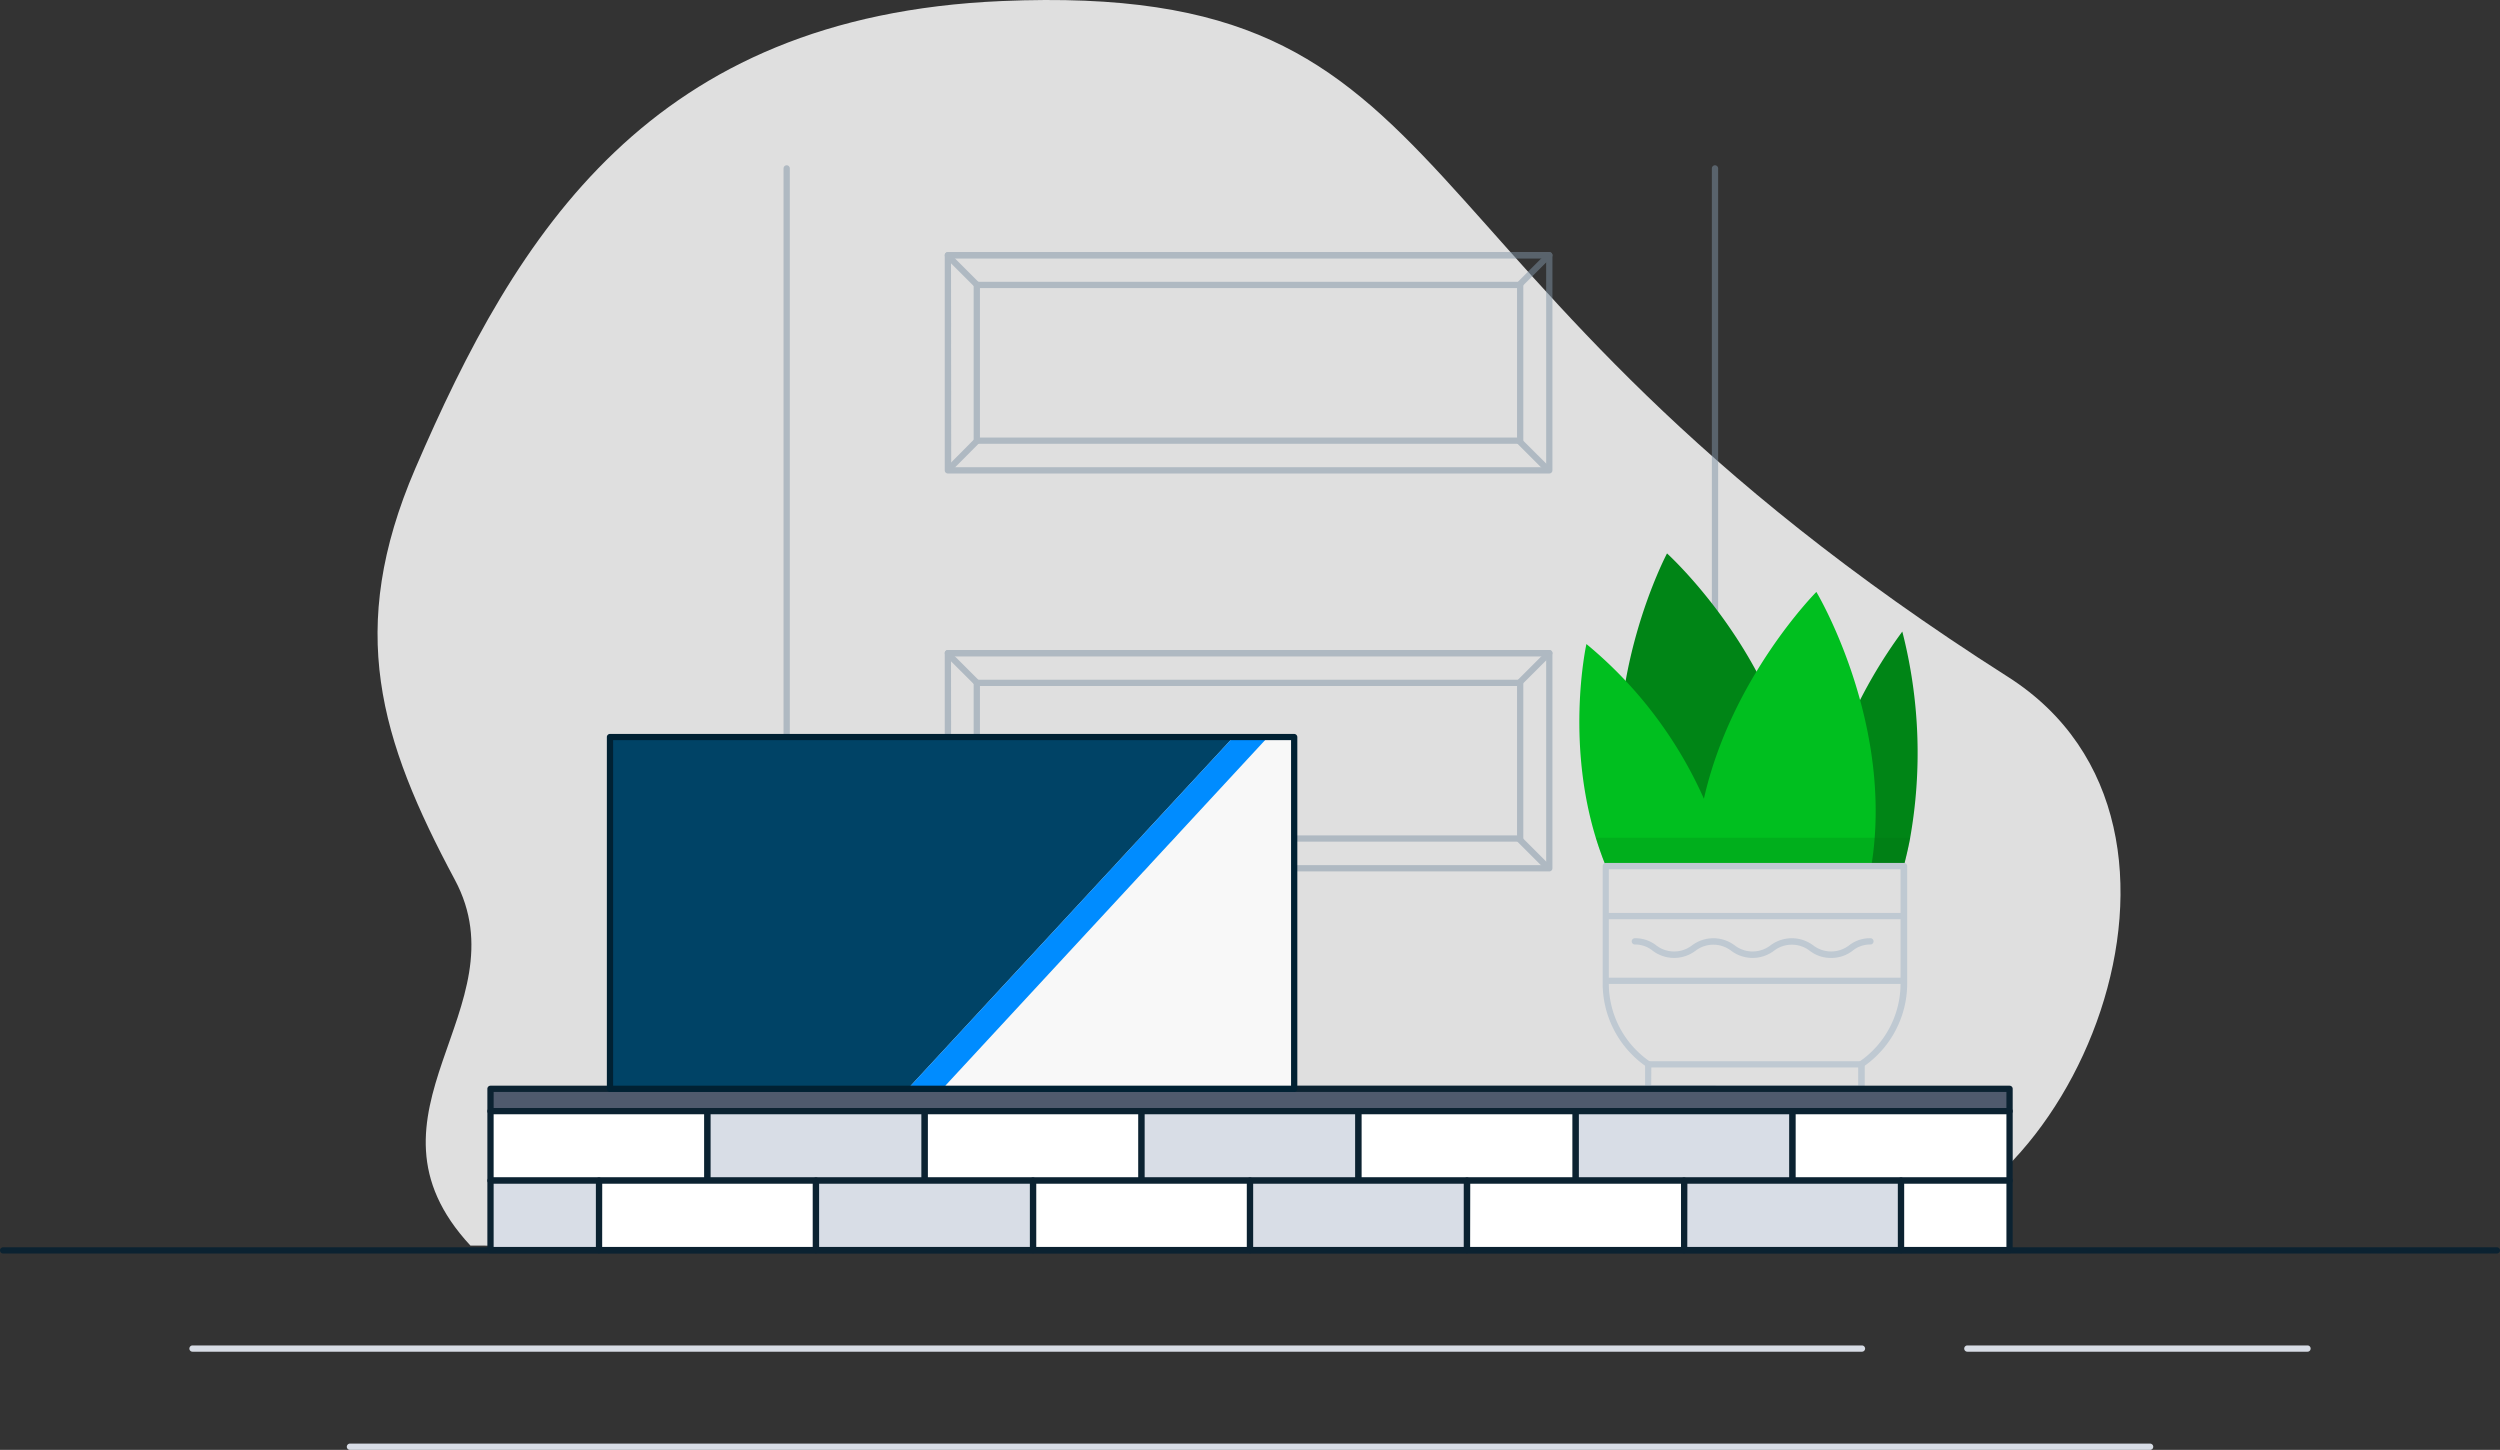 <svg id="Layer_1" data-name="Layer 1" xmlns="http://www.w3.org/2000/svg" viewBox="0 0 398.57 231.15"><rect x="0" y="0" width="398.57" height="231.15" fill="#333333" stroke="none"/><defs><style>.cls-1{fill:#f2f2f2;opacity:0.9;}.cls-2{opacity:0.5;}.cls-3{fill:#7f93a5;}.cls-4{fill:#008516;}.cls-5{fill:#00bf1f;}.cls-6{fill:#007210;opacity:0.2;}.cls-7{fill:#bfc9d2;}.cls-8{fill:#4f5a6d;}.cls-9{fill:#0b2231;}.cls-10{fill:#fff;}.cls-11{fill:#d8dde6;}.cls-12{fill:#f8f8f8;}.cls-13{fill:#004366;}.cls-14{fill:#008cff;}.cls-15{fill:#002133;}.cls-16{fill:#d7dce5;}</style></defs><title>Artboard 93</title><path class="cls-1" d="M75,198.58l224.23.83c2.55-1.47-4.79-2.12-1.78-2.21,32-1,60.27-65.36,22.67-89.29C217.36,42.52,236.36-3.15,159.65.17c-56,2.42-77.23,36.89-93.46,74.57-11,25.6-5.68,43.09,6.33,65.53C83.48,160.75,55.47,177.55,75,198.58Z"/><g class="cls-2"><path class="cls-3" d="M273.42,174.09h-148a.5.5,0,0,1-.5-.5V26.85a.5.5,0,0,1,.5-.5.51.51,0,0,1,.5.5V173.09h147.5a.5.5,0,0,1,.5.5A.51.51,0,0,1,273.42,174.09Z"/><path class="cls-3" d="M273.42,105.08a.5.5,0,0,1-.5-.5V26.85a.5.5,0,0,1,.5-.5.51.51,0,0,1,.5.5v77.73A.5.5,0,0,1,273.42,105.08Z"/><path class="cls-3" d="M247,138.93H151.12a.5.5,0,0,1-.5-.5v-34.3a.5.5,0,0,1,.5-.5H247a.5.5,0,0,1,.5.5v34.3A.5.5,0,0,1,247,138.93Zm-95.35-1h94.85v-33.3H151.62Z"/><path class="cls-3" d="M242.36,134.19H155.73a.5.5,0,0,1-.5-.5V108.87a.5.5,0,0,1,.5-.5h86.63a.5.5,0,0,1,.5.5v24.82A.5.5,0,0,1,242.36,134.19Zm-86.13-1h85.63V109.37H156.23Z"/><path class="cls-3" d="M247,104.63H151.12a.5.5,0,0,1-.5-.5.5.5,0,0,1,.5-.5H247a.5.5,0,0,1,.5.5A.5.5,0,0,1,247,104.63Z"/><path class="cls-3" d="M155.69,109.3a.5.5,0,0,1-.35-.15l-4.27-4.26a.51.51,0,0,1,0-.71.5.5,0,0,1,.71,0l4.27,4.27a.5.5,0,0,1,0,.7A.51.51,0,0,1,155.69,109.3Z"/><path class="cls-3" d="M242.28,109.3a.51.51,0,0,1-.36-.15.5.5,0,0,1,0-.7l4.27-4.27a.5.5,0,0,1,.71,0,.51.51,0,0,1,0,.71l-4.27,4.26A.49.49,0,0,1,242.28,109.3Z"/><path class="cls-3" d="M151.43,138.6a.54.54,0,0,1-.36-.14.51.51,0,0,1,0-.71l4.27-4.27a.5.5,0,0,1,.71.71l-4.27,4.27A.54.54,0,0,1,151.43,138.6Z"/><path class="cls-3" d="M246.55,138.6a.54.54,0,0,1-.36-.14l-4.27-4.27a.5.5,0,1,1,.71-.71l4.27,4.27a.51.51,0,0,1,0,.71A.54.54,0,0,1,246.55,138.6Z"/><path class="cls-3" d="M247,75.49H151.12a.5.5,0,0,1-.5-.5V40.69a.5.5,0,0,1,.5-.5H247a.5.5,0,0,1,.5.5V75A.5.5,0,0,1,247,75.49Zm-95.35-1h94.85V41.19H151.62Z"/><path class="cls-3" d="M242.36,70.75H155.73a.5.5,0,0,1-.5-.5V45.43a.5.5,0,0,1,.5-.5h86.63a.5.5,0,0,1,.5.5V70.25A.5.5,0,0,1,242.36,70.75Zm-86.13-1h85.63V45.93H156.23Z"/><path class="cls-3" d="M247,41.19H151.12a.5.5,0,0,1-.5-.5.5.5,0,0,1,.5-.5H247a.5.5,0,0,1,.5.5A.5.5,0,0,1,247,41.19Z"/><path class="cls-3" d="M155.69,45.86a.5.5,0,0,1-.35-.15l-4.27-4.27a.5.5,0,0,1,.71-.71L156.05,45a.51.51,0,0,1,0,.71A.51.51,0,0,1,155.69,45.86Z"/><path class="cls-3" d="M242.28,45.86a.51.51,0,0,1-.36-.15.51.51,0,0,1,0-.71l4.27-4.27a.5.5,0,1,1,.71.71l-4.27,4.27A.49.49,0,0,1,242.28,45.86Z"/><path class="cls-3" d="M151.43,75.16a.51.51,0,0,1-.36-.15.51.51,0,0,1,0-.71L155.34,70a.5.5,0,0,1,.71,0,.5.5,0,0,1,0,.7L151.78,75A.5.5,0,0,1,151.43,75.16Z"/><path class="cls-3" d="M246.55,75.16a.51.51,0,0,1-.36-.15l-4.27-4.27a.5.5,0,0,1,0-.7.5.5,0,0,1,.71,0l4.27,4.26a.51.51,0,0,1,0,.71A.5.5,0,0,1,246.55,75.16Z"/></g><path class="cls-4" d="M303.54,138c.35-1.37.68-2.76.95-4.18a77.76,77.76,0,0,0-1.21-33.13A77.8,77.8,0,0,0,289.74,131a67.3,67.3,0,0,0-1,7.05Z"/><path class="cls-4" d="M260.83,138h26.56a58.77,58.77,0,0,0-.78-12.54c-3.86-21.91-20.84-37.23-20.84-37.23s-10.71,20.21-6.85,42.11A57.56,57.56,0,0,0,260.83,138Z"/><path class="cls-5" d="M256,138h42.35c.1-.64.2-1.29.28-1.94,2.71-22.08-9.05-41.69-9.05-41.69S276,108,271.65,127.34a67.45,67.45,0,0,0-18.73-24.66s-3.73,16.75,2.37,33.5C255.51,136.81,255.75,137.42,256,138Z"/><path class="cls-6" d="M256,138h47.51c.36-1.37.69-2.75,1-4.18,0-.09,0-.17.05-.26H254.43c.26.86.54,1.73.86,2.59C255.51,136.81,255.76,137.42,256,138Z"/><path class="cls-7" d="M296.77,174.07h-34a.51.51,0,0,1-.5-.5v-3.66a16.11,16.11,0,0,1-6.76-13.11V138.08a.5.5,0,0,1,.5-.5h47.55a.51.51,0,0,1,.5.5V156.8a16.12,16.12,0,0,1-6.77,13.11v3.66A.5.5,0,0,1,296.77,174.07Zm-33.52-1h33v-3.26a.5.5,0,0,1,.18-.55A15.08,15.08,0,0,0,303,156.8V138.58H256.49V156.8a15.1,15.1,0,0,0,6.58,12.46.51.51,0,0,1,.2.56l0,0Z"/><path class="cls-7" d="M303.14,146.55H256.41a.5.5,0,0,1,0-1h46.73a.5.5,0,0,1,0,1Z"/><path class="cls-7" d="M303.14,156.87H256.41a.5.5,0,0,1-.5-.5.5.5,0,0,1,.5-.5h46.73a.5.5,0,0,1,.5.5A.51.51,0,0,1,303.14,156.87Z"/><path class="cls-7" d="M296.79,170.18h-34a.5.5,0,0,1-.5-.5.5.5,0,0,1,.5-.5h34a.5.5,0,0,1,.5.5A.51.51,0,0,1,296.79,170.18Z"/><path class="cls-7" d="M291.93,152.72a5.46,5.46,0,0,1-3.41-1.14,4.67,4.67,0,0,0-5.7,0,5.67,5.67,0,0,1-6.82,0,4.66,4.66,0,0,0-5.69,0,5.67,5.67,0,0,1-6.82,0,4.41,4.41,0,0,0-2.85-1,.5.5,0,0,1-.5-.5.5.5,0,0,1,.5-.5,5.38,5.38,0,0,1,3.41,1.14,4.67,4.67,0,0,0,5.7,0,5.66,5.66,0,0,1,6.81,0,4.67,4.67,0,0,0,5.7,0,5.67,5.67,0,0,1,6.82,0,4.69,4.69,0,0,0,5.71,0,5.38,5.38,0,0,1,3.41-1.14.5.5,0,0,1,.5.5.5.5,0,0,1-.5.5,4.41,4.41,0,0,0-2.85,1A5.5,5.5,0,0,1,291.93,152.72Z"/><rect class="cls-8" x="78.2" y="173.59" width="242.18" height="3.56"/><path class="cls-9" d="M320.38,177.65H78.2a.5.5,0,0,1-.5-.5v-3.56a.5.5,0,0,1,.5-.5H320.38a.5.5,0,0,1,.5.5v3.56A.5.5,0,0,1,320.38,177.65Zm-241.68-1H319.88v-2.56H78.7Z"/><rect class="cls-10" x="78.2" y="177.15" width="34.6" height="11.07"/><path class="cls-9" d="M112.79,188.72H78.2a.5.5,0,0,1-.5-.5V177.15a.5.5,0,0,1,.5-.5h34.59a.5.5,0,0,1,.5.5v11.07A.5.5,0,0,1,112.79,188.72Zm-34.09-1h33.59V177.65H78.7Z"/><rect class="cls-10" x="147.39" y="177.15" width="34.6" height="11.07"/><path class="cls-9" d="M182,188.72h-34.6a.5.5,0,0,1-.5-.5V177.15a.5.5,0,0,1,.5-.5H182a.5.5,0,0,1,.5.5v11.07A.5.5,0,0,1,182,188.72Zm-34.1-1h33.6V177.65h-33.6Z"/><rect class="cls-11" x="112.79" y="177.15" width="34.6" height="11.07"/><path class="cls-9" d="M147.39,188.72h-34.6a.5.5,0,0,1-.5-.5V177.15a.5.5,0,0,1,.5-.5h34.6a.5.5,0,0,1,.5.5v11.07A.5.5,0,0,1,147.39,188.72Zm-34.1-1h33.6V177.65h-33.6Z"/><rect class="cls-11" x="181.99" y="177.15" width="34.6" height="11.07"/><path class="cls-9" d="M216.58,188.72H182a.5.5,0,0,1-.5-.5V177.15a.5.5,0,0,1,.5-.5h34.59a.5.5,0,0,1,.5.5v11.07A.5.5,0,0,1,216.58,188.72Zm-34.09-1h33.59V177.65H182.49Z"/><rect class="cls-11" x="251.18" y="177.15" width="34.6" height="11.07"/><path class="cls-9" d="M285.78,188.72h-34.6a.5.5,0,0,1-.5-.5V177.15a.5.5,0,0,1,.5-.5h34.6a.5.5,0,0,1,.5.5v11.07A.5.5,0,0,1,285.78,188.72Zm-34.1-1h33.6V177.65h-33.6Z"/><rect class="cls-10" x="216.58" y="177.15" width="34.6" height="11.07"/><path class="cls-9" d="M251.18,188.72h-34.6a.5.5,0,0,1-.5-.5V177.15a.5.5,0,0,1,.5-.5h34.6a.5.5,0,0,1,.5.5v11.07A.5.5,0,0,1,251.18,188.72Zm-34.1-1h33.6V177.65h-33.6Z"/><rect class="cls-10" x="285.78" y="177.15" width="34.6" height="11.07"/><path class="cls-9" d="M320.38,188.72h-34.6a.5.5,0,0,1-.5-.5V177.15a.5.5,0,0,1,.5-.5h34.6a.5.5,0,0,1,.5.5v11.07A.5.5,0,0,1,320.38,188.72Zm-34.1-1h33.6V177.65h-33.6Z"/><rect class="cls-10" x="95.49" y="188.22" width="34.6" height="11.07"/><path class="cls-9" d="M130.09,199.8H95.49a.5.5,0,0,1-.5-.5V188.22a.51.51,0,0,1,.5-.5h34.6a.5.5,0,0,1,.5.5V199.3A.5.5,0,0,1,130.09,199.8Zm-34.1-1h33.6V188.72H96Z"/><rect class="cls-10" x="164.69" y="188.22" width="34.6" height="11.07"/><path class="cls-9" d="M199.29,199.8h-34.6a.5.5,0,0,1-.5-.5V188.22a.5.5,0,0,1,.5-.5h34.6a.51.51,0,0,1,.5.5V199.3A.5.5,0,0,1,199.29,199.8Zm-34.1-1h33.6V188.72h-33.6Z"/><rect class="cls-11" x="130.09" y="188.22" width="34.6" height="11.07"/><path class="cls-9" d="M164.69,199.8h-34.6a.5.5,0,0,1-.5-.5V188.22a.5.5,0,0,1,.5-.5h34.6a.51.51,0,0,1,.5.5V199.3A.5.5,0,0,1,164.69,199.8Zm-34.1-1h33.6V188.72h-33.6Z"/><rect class="cls-11" x="199.29" y="188.22" width="34.6" height="11.07"/><path class="cls-9" d="M233.88,199.8H199.29a.5.5,0,0,1-.5-.5V188.22a.5.5,0,0,1,.5-.5h34.59a.5.5,0,0,1,.5.5V199.3A.5.5,0,0,1,233.88,199.8Zm-34.09-1h33.59V188.72H199.79Z"/><rect class="cls-11" x="268.48" y="188.22" width="34.6" height="11.07"/><path class="cls-9" d="M303.08,199.8h-34.6a.5.5,0,0,1-.5-.5V188.22a.5.5,0,0,1,.5-.5h34.6a.51.51,0,0,1,.5.5V199.3A.5.5,0,0,1,303.08,199.8Zm-34.1-1h33.6V188.72H269Z"/><rect class="cls-10" x="233.88" y="188.22" width="34.6" height="11.07"/><path class="cls-9" d="M268.48,199.8h-34.6a.5.5,0,0,1-.5-.5V188.22a.51.51,0,0,1,.5-.5h34.6a.5.5,0,0,1,.5.5V199.3A.5.5,0,0,1,268.48,199.8Zm-34.1-1H268V188.72h-33.6Z"/><rect class="cls-10" x="303.08" y="188.22" width="17.3" height="11.07"/><path class="cls-9" d="M320.38,199.8h-17.3a.5.5,0,0,1-.5-.5V188.22a.5.5,0,0,1,.5-.5h17.3a.51.51,0,0,1,.5.5V199.3A.5.5,0,0,1,320.38,199.8Zm-16.8-1h16.3V188.72h-16.3Z"/><rect class="cls-11" x="78.2" y="188.22" width="17.3" height="11.07"/><path class="cls-9" d="M95.49,199.8H78.2a.5.5,0,0,1-.5-.5V188.22a.5.5,0,0,1,.5-.5H95.49a.5.5,0,0,1,.5.5V199.3A.5.5,0,0,1,95.49,199.8Zm-16.79-1H95V188.72H78.7Z"/><polygon class="cls-12" points="202.13 117.51 150.24 173.59 206.33 173.59 206.33 117.51 202.13 117.51"/><polygon class="cls-13" points="97.25 117.51 97.25 173.59 144.73 173.59 196.63 117.51 97.25 117.51"/><polygon class="cls-14" points="196.63 117.51 144.73 173.59 150.24 173.59 202.13 117.51 196.63 117.51"/><path class="cls-15" d="M206.33,174.09H97.25a.5.5,0,0,1-.5-.5V117.51a.5.5,0,0,1,.5-.5H206.33a.51.51,0,0,1,.5.5v56.08A.51.51,0,0,1,206.33,174.09Zm-108.58-1H205.83V118H97.75Z"/><path class="cls-16" d="M367.88,215.5H313.65a.5.5,0,0,1-.5-.5.51.51,0,0,1,.5-.5h54.23a.5.5,0,0,1,.5.5A.5.5,0,0,1,367.88,215.5Z"/><path class="cls-16" d="M296.85,215.5H30.69a.5.5,0,0,1-.5-.5.51.51,0,0,1,.5-.5H296.85a.51.51,0,0,1,.5.5A.5.5,0,0,1,296.85,215.5Z"/><path class="cls-16" d="M342.79,231.15h-287a.5.5,0,0,1-.5-.5.51.51,0,0,1,.5-.5h287a.51.51,0,0,1,.5.5A.5.5,0,0,1,342.79,231.15Z"/><path class="cls-9" d="M398.07,199.85H.5a.5.5,0,0,1-.5-.5.5.5,0,0,1,.5-.5H398.07a.5.5,0,0,1,.5.5A.5.5,0,0,1,398.07,199.85Z"/></svg>